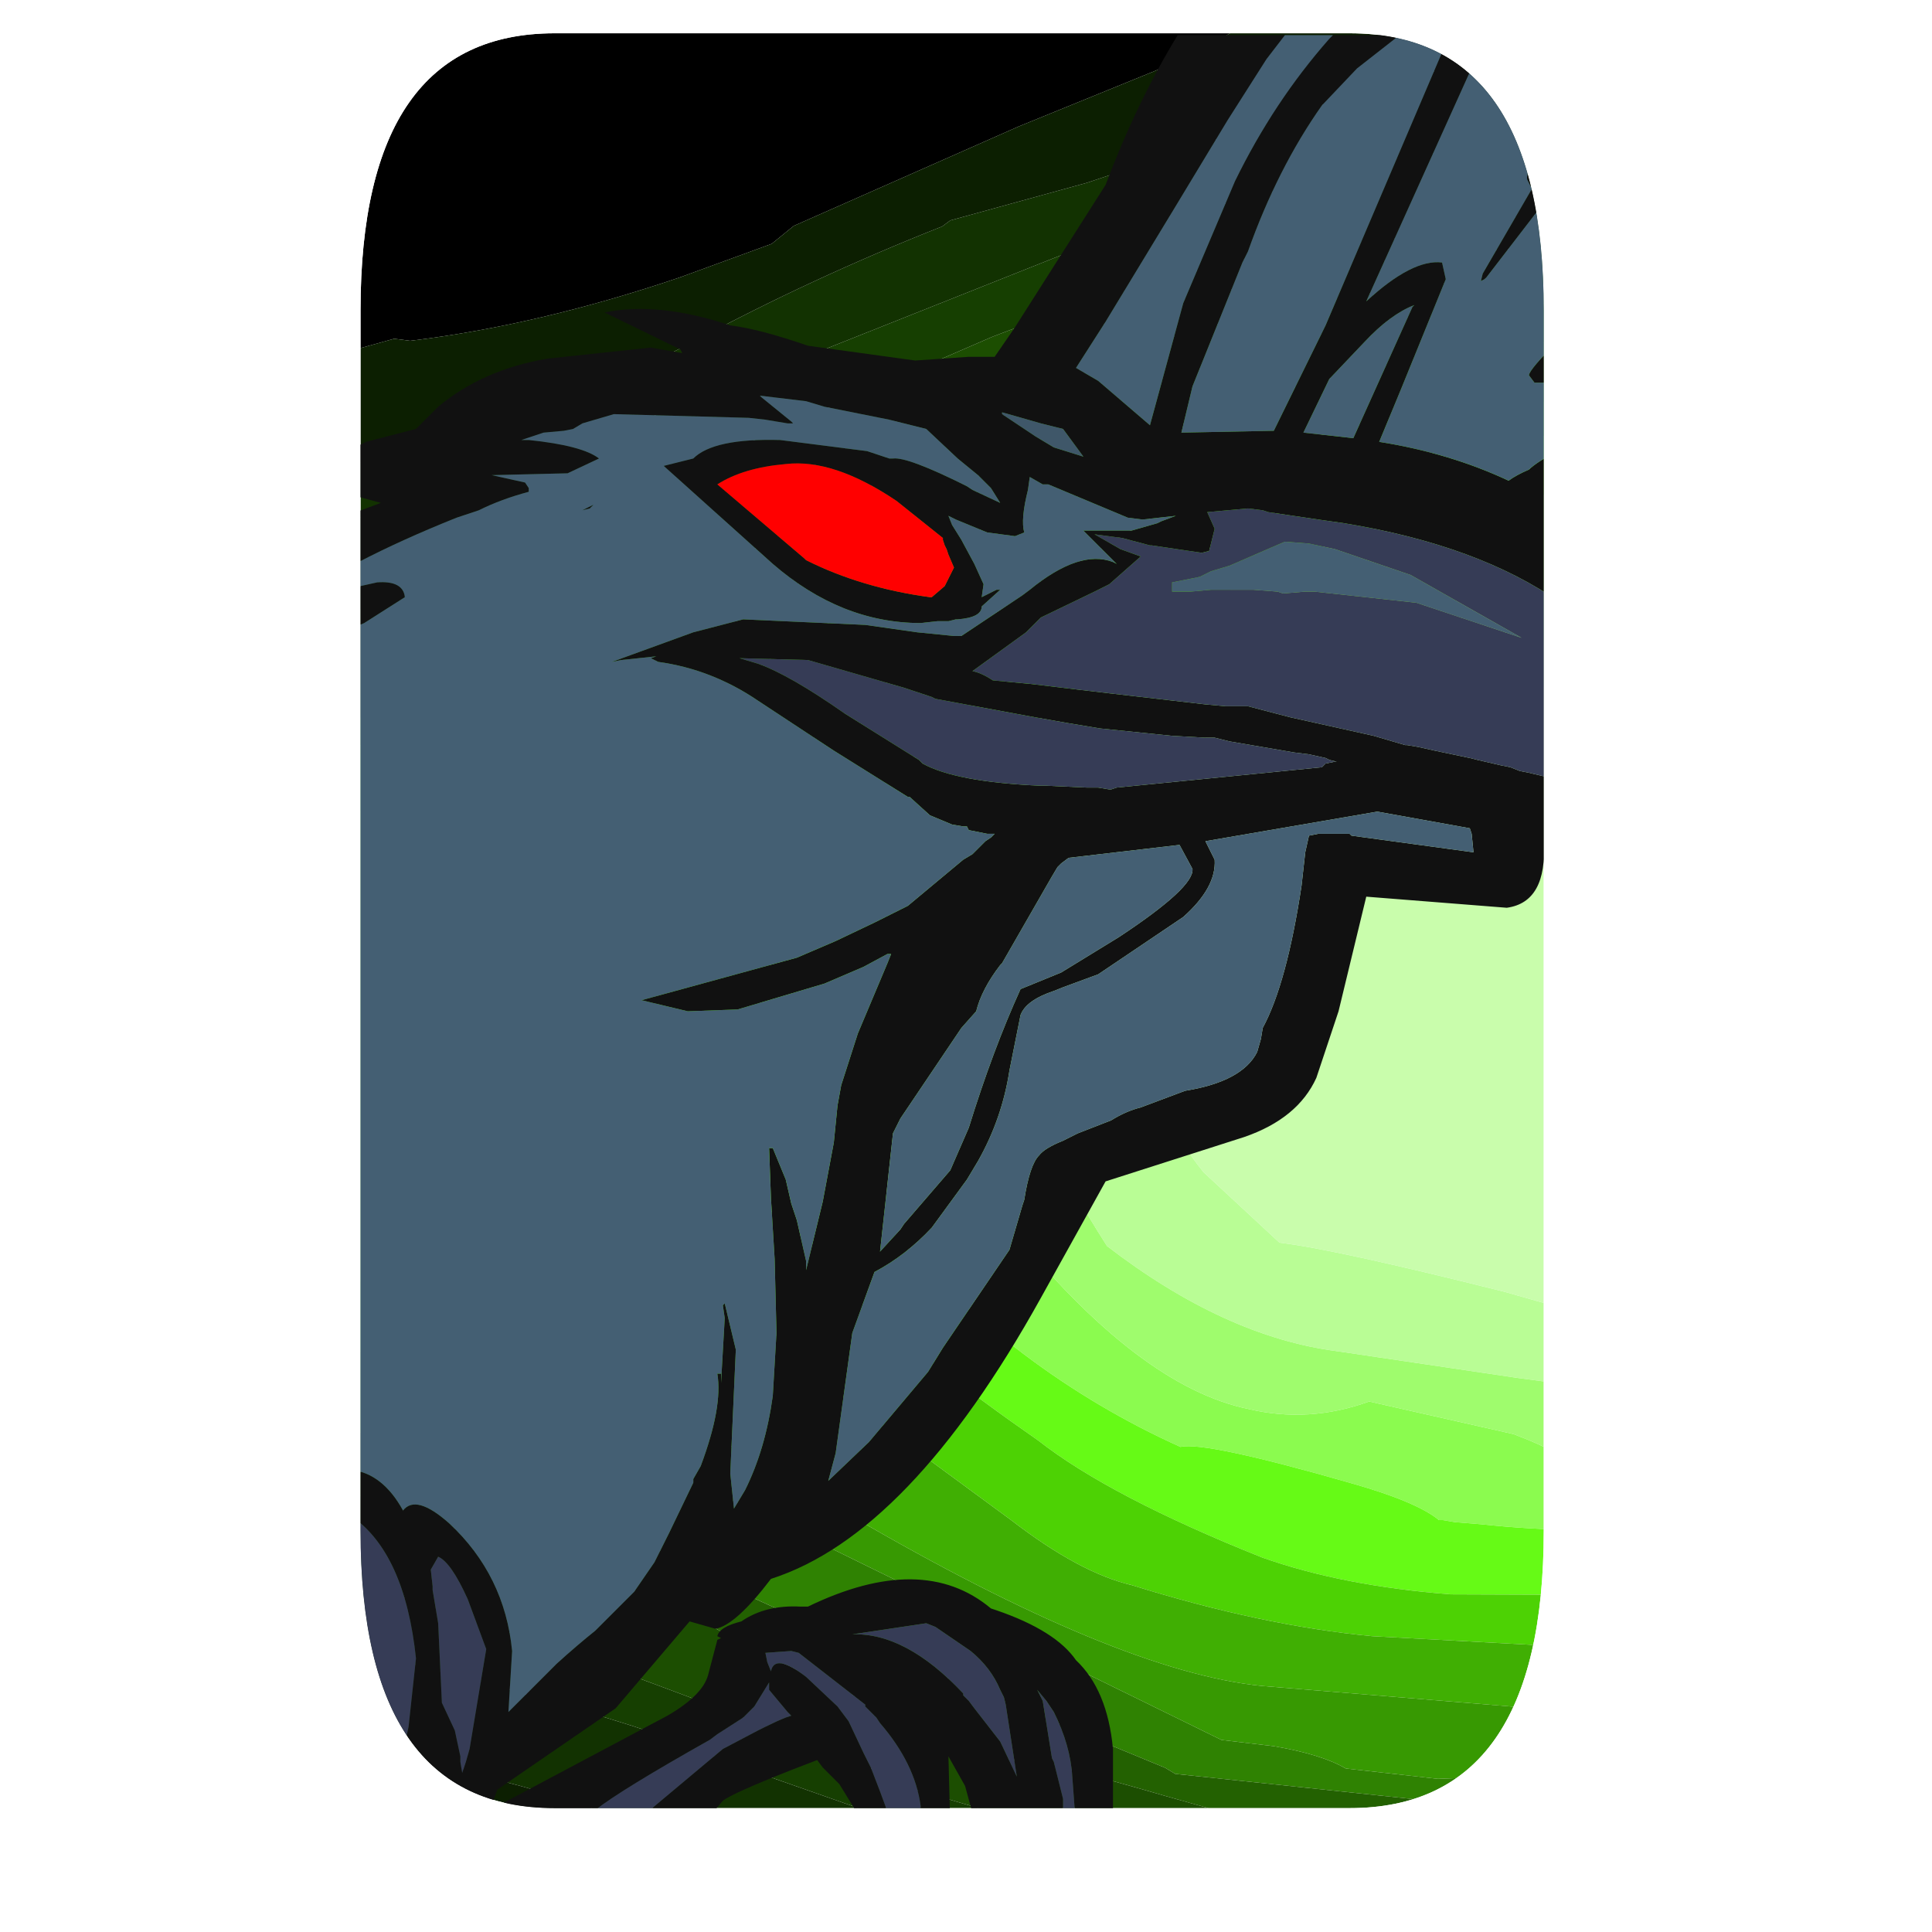 <?xml version="1.0" encoding="UTF-8" standalone="no"?>
<svg xmlns:ffdec="https://www.free-decompiler.com/flash" xmlns:xlink="http://www.w3.org/1999/xlink" ffdec:objectType="frame" height="52.25px" width="52.25px" xmlns="http://www.w3.org/2000/svg">
  <g transform="matrix(1.0, 0.0, 0.0, 1.0, 9.75, 0.9)">
    <clipPath id="clipPath0" transform="matrix(1.0, 0.0, 0.0, 1.0, 0.0, 0.0)">
      <path d="M32.0 7.5 L32.0 40.5 Q32.0 48.0 26.75 48.0 L5.25 48.0 Q0.0 48.0 0.0 40.5 L0.0 7.5 Q0.0 0.0 5.25 0.0 L26.75 0.0 Q32.0 0.0 32.0 7.5" fill="#ff0000" fill-rule="evenodd" stroke="none"/>
    </clipPath>
    <g clip-path="url(#clipPath0)">
      <use ffdec:characterId="523" height="48.0" transform="matrix(1.0, 0.0, 0.0, 1.0, 0.0, 0.0)" width="32.0" xlink:href="#shape0"/>
      <filter id="filter0">
        <feColorMatrix in="SourceGraphic" result="filterResult0" type="matrix" values="0.845 1.433 -1.209 0.0 -0.215 -0.097 0.746 0.421 0.0 -0.215 1.154 -0.491 0.407 0.0 -0.215 0.0 0.0 0.0 1.0 0.0"/>
      </filter>
      <use ffdec:characterId="558" filter="url(#filter0)" height="48.0" transform="matrix(-0.004, 1.085, -1.085, -0.004, 42.5, -0.7)" width="48.0" xlink:href="#sprite0"/>
      <use ffdec:characterId="559" height="48.45" transform="matrix(1.0, 0.0, 0.0, 1.0, -0.25, 0.05)" width="32.7" xlink:href="#shape2"/>
    </g>
  </g>
  <defs>
    <g id="sprite0" transform="matrix(1.0, 0.0, 0.0, 1.0, 0.0, 0.0)">
      <use ffdec:characterId="557" height="48.0" transform="matrix(1.0, 0.0, 0.0, 1.0, 0.0, 0.0)" width="48.0" xlink:href="#shape1"/>
    </g>
    <g id="shape1" transform="matrix(1.0, 0.0, 0.0, 1.0, 0.0, 0.0)">
      <path d="M42.35 34.3 L41.9 35.9 42.05 34.9 42.35 34.3" fill="#3b3b3b" fill-rule="evenodd" stroke="none"/>
      <path d="M21.7 25.4 L21.5 25.4 21.5 25.3 21.7 25.4 M36.6 8.3 L36.65 8.5 36.6 8.55 36.6 8.3 M34.0 27.75 L34.2 27.55 34.4 27.45 34.35 27.55 34.0 27.75" fill="#646464" fill-rule="evenodd" stroke="none"/>
      <path d="M30.75 30.7 L30.85 30.5 30.85 30.6 30.75 30.7" fill="#1ad310" fill-rule="evenodd" stroke="none"/>
      <path d="M30.85 30.5 L31.1 30.4 31.15 30.4 30.85 30.6 30.85 30.5" fill="#15ac0d" fill-rule="evenodd" stroke="none"/>
      <path d="M48.0 30.3 L48.0 40.5 Q48.0 42.05 47.65 43.35 L47.3 44.35 46.75 45.35 46.1 46.1 Q45.05 47.1 43.45 47.6 L42.8 47.75 Q43.5 44.75 44.9 40.0 L48.0 30.3 M10.9 48.0 L10.8 48.0 7.9 48.0 6.9 48.0 Q4.75 47.8 3.3 47.05 L2.45 46.55 1.7 45.85 1.4 45.5 0.65 44.15 Q0.0 42.65 0.0 40.6 L0.0 40.5 0.0 16.6 Q0.5 16.85 1.65 19.35 L3.05 22.75 5.55 28.35 6.0 28.9 6.85 31.2 Q8.05 34.7 8.45 37.9 L8.4 38.3 9.5 42.2 10.8 47.3 10.8 47.4 10.8 47.5 10.9 48.0" fill="#000000" fill-rule="evenodd" stroke="none"/>
      <path d="M17.6 0.0 L20.2 0.0 20.45 0.0 31.7 0.0 32.45 4.7 32.65 5.7 32.65 6.0 32.8 6.1 32.8 7.1 32.55 7.55 Q32.25 8.75 32.4 9.3 L32.05 10.55 Q31.0 14.8 30.85 16.15 L29.1 18.05 Q26.2 20.4 22.75 19.15 20.15 18.15 19.25 16.55 16.6 11.65 16.75 5.55 16.9 2.6 17.6 0.0" fill="#c9fdac" fill-rule="evenodd" stroke="none"/>
      <path d="M16.1 0.0 L17.6 0.0 Q16.9 2.6 16.75 5.55 16.6 11.65 19.25 16.55 20.15 18.15 22.75 19.15 26.2 20.4 29.1 18.05 L30.85 16.15 Q31.0 14.8 32.05 10.55 L32.4 9.3 Q32.25 8.75 32.55 7.55 L32.8 7.1 32.8 6.1 32.65 6.0 32.65 5.7 32.45 4.7 31.7 0.0 33.85 0.0 Q34.75 3.6 34.7 6.35 L34.2 10.2 33.55 14.7 Q33.2 17.5 30.95 20.45 27.75 22.5 26.2 22.75 L23.5 22.25 21.9 21.8 21.8 21.8 Q20.9 21.8 21.0 21.35 L19.65 19.7 17.95 17.65 Q15.55 13.15 15.65 5.2 15.65 2.35 16.1 0.0" fill="#b9fd95" fill-rule="evenodd" stroke="none"/>
      <path d="M15.2 0.0 L16.1 0.0 Q15.65 2.35 15.65 5.2 15.55 13.15 17.95 17.65 L19.65 19.7 21.0 21.35 Q20.9 21.8 21.8 21.8 L21.9 21.8 23.5 22.25 26.2 22.75 Q27.75 22.5 30.95 20.45 33.2 17.5 33.55 14.7 L34.2 10.2 34.7 6.35 Q34.75 3.6 33.85 0.0 L35.7 0.0 Q36.55 3.5 36.6 7.75 L36.6 8.25 36.6 8.3 36.6 8.55 Q36.1 8.95 35.6 10.3 L34.8 13.9 Q35.35 15.4 35.0 16.9 34.45 19.65 30.45 22.9 L28.2 24.3 23.55 23.4 20.1 23.2 19.9 22.95 Q19.65 22.5 19.7 22.2 17.25 19.0 16.55 17.7 14.2 13.25 14.6 4.7 14.75 2.2 15.2 0.0" fill="#9ffc6d" fill-rule="evenodd" stroke="none"/>
      <path d="M12.95 0.0 L15.2 0.0 Q14.75 2.2 14.6 4.7 14.2 13.25 16.55 17.7 17.25 19.0 19.7 22.2 19.65 22.5 19.9 22.95 L20.1 23.2 23.55 23.4 28.2 24.3 30.45 22.9 Q34.45 19.65 35.0 16.9 35.35 15.4 34.8 13.9 L35.6 10.3 Q36.1 8.95 36.6 8.55 L36.65 8.5 36.6 8.3 36.6 8.25 36.6 7.75 Q36.55 3.5 35.7 0.0 L37.1 0.0 Q37.65 2.75 37.9 6.05 38.1 8.7 37.85 11.1 L37.8 11.75 37.75 12.05 37.75 12.15 Q37.3 12.7 36.85 14.3 35.8 18.0 35.95 18.6 34.1 22.75 30.5 25.9 L27.0 26.1 23.95 25.9 Q23.1 25.35 21.7 25.4 L21.5 25.3 21.5 25.4 21.15 25.4 20.45 25.55 18.2 22.6 Q16.0 20.1 15.25 18.7 13.65 15.7 13.1 14.05 12.4 11.85 12.0 8.1 11.65 4.35 12.95 0.0" fill="#8bfb4f" fill-rule="evenodd" stroke="none"/>
      <path d="M12.3 0.0 L12.95 0.0 Q11.65 4.35 12.0 8.1 12.4 11.85 13.1 14.05 13.65 15.7 15.25 18.7 16.0 20.1 18.2 22.6 L20.45 25.55 21.15 25.4 21.5 25.4 21.7 25.4 Q23.1 25.35 23.95 25.9 L27.0 26.1 30.5 25.9 Q34.1 22.75 35.95 18.6 35.8 18.0 36.85 14.3 37.3 12.7 37.75 12.15 L37.75 12.05 37.8 11.75 37.85 11.1 Q38.1 8.7 37.9 6.05 37.65 2.75 37.1 0.0 L38.05 0.0 38.3 0.0 Q39.65 5.25 39.6 7.5 L39.6 11.85 Q39.4 14.55 38.7 16.55 37.2 20.35 35.8 22.15 33.8 25.05 32.05 26.95 L30.6 28.05 30.9 28.15 30.7 28.4 30.0 28.9 29.9 29.0 29.8 29.0 Q26.95 29.55 24.4 29.0 22.1 28.45 19.7 26.7 L19.7 26.3 18.55 25.1 Q15.4 21.45 13.35 17.6 11.9 15.05 11.55 14.0 11.0 12.35 10.65 9.05 10.5 7.35 11.9 1.7 L12.3 0.0" fill="#66fa16" fill-rule="evenodd" stroke="none"/>
      <path d="M10.7 0.05 L10.75 0.05 11.5 0.0 12.3 0.0 11.9 1.7 Q10.5 7.35 10.65 9.05 11.0 12.35 11.55 14.0 11.9 15.05 13.35 17.6 15.4 21.45 18.55 25.1 L19.7 26.3 19.7 26.7 Q22.1 28.45 24.4 29.0 26.95 29.55 29.8 29.0 L29.9 29.0 30.0 28.9 30.7 28.4 30.9 28.15 30.6 28.05 32.05 26.95 Q33.8 25.05 35.8 22.15 37.2 20.35 38.7 16.55 39.4 14.55 39.6 11.85 L39.6 7.5 Q39.65 5.25 38.3 0.0 L38.4 0.0 40.1 0.0 40.4 0.0 40.4 0.35 40.55 1.15 Q41.0 4.65 40.9 8.85 L40.65 13.8 Q40.4 16.55 39.4 19.8 39.1 21.1 37.8 22.8 L35.1 26.5 34.45 27.4 34.4 27.45 34.2 27.55 34.0 27.75 34.0 27.8 33.95 27.8 33.8 27.9 33.75 27.95 33.75 28.05 32.85 29.1 31.25 30.3 31.15 30.4 31.1 30.4 30.85 30.5 30.75 30.7 29.95 31.55 28.95 31.8 27.8 32.15 23.7 31.5 23.25 31.45 21.95 30.85 20.6 30.6 18.8 28.4 Q17.15 26.45 16.05 24.7 L11.8 17.8 Q9.25 13.05 10.05 5.55 L10.7 0.05" fill="#4dd204" fill-rule="evenodd" stroke="none"/>
      <path d="M30.45 48.0 L21.0 48.0 20.8 44.45 Q20.05 35.35 18.3 32.05 L11.85 21.65 Q8.7 15.8 8.25 7.85 L8.25 7.4 8.2 7.35 8.05 6.0 8.05 5.95 8.15 5.2 Q8.15 2.8 7.95 2.4 L8.0 0.0 10.55 0.0 10.55 0.1 10.7 0.05 10.05 5.55 Q9.25 13.05 11.8 17.8 L16.05 24.7 Q17.15 26.45 18.8 28.4 L20.6 30.6 21.95 30.85 23.25 31.45 23.7 31.5 27.8 32.15 28.95 31.8 29.95 31.55 30.75 30.7 30.85 30.6 31.15 30.4 31.25 30.3 32.85 29.1 33.75 28.05 33.75 27.95 33.8 27.9 33.95 27.8 34.0 27.8 34.0 27.75 34.35 27.55 34.4 27.45 34.45 27.4 35.1 26.5 37.8 22.8 Q39.1 21.1 39.4 19.8 40.4 16.55 40.65 13.8 L40.9 8.85 Q41.0 4.65 40.55 1.15 L40.4 0.35 40.4 0.0 40.45 0.0 40.55 0.0 41.85 0.1 42.2 0.2 42.2 2.6 42.05 3.65 42.45 4.25 42.7 6.4 41.9 16.55 Q41.55 20.15 37.7 26.8 L33.15 34.7 33.0 35.05 32.65 35.8 32.6 35.8 32.3 37.7 Q31.7 39.1 31.15 43.45 L30.9 46.45 Q30.55 46.95 30.45 47.8 L30.45 48.0" fill="#40af03" fill-rule="evenodd" stroke="none"/>
      <path d="M32.3 47.95 L32.3 48.0 30.45 48.0 30.45 47.8 Q30.55 46.95 30.9 46.45 L31.15 43.45 Q31.7 39.1 32.3 37.7 L32.6 35.8 32.65 35.8 33.0 35.05 33.15 34.7 37.7 26.8 Q41.55 20.15 41.9 16.55 L42.7 6.4 42.45 4.25 42.05 3.65 42.2 2.6 42.2 0.2 42.25 0.2 43.05 0.35 43.7 0.55 Q44.35 0.75 44.9 1.05 L44.7 1.65 44.45 2.75 44.4 5.25 Q44.0 6.0 44.1 7.0 L44.15 11.0 44.2 12.15 43.95 14.45 Q43.6 15.05 43.4 16.25 L43.25 17.55 38.0 28.35 Q33.0 38.55 33.7 39.95 L33.55 40.75 32.9 44.3 32.5 46.25 32.45 46.5 32.45 46.55 32.4 46.9 32.4 47.6 32.3 47.95 M21.0 48.0 L20.05 48.0 19.45 43.75 Q17.75 34.05 15.65 30.15 L10.75 22.05 Q7.7 16.45 7.35 8.6 L7.1 3.25 7.1 3.15 7.15 2.85 7.15 0.05 7.8 0.0 7.9 0.0 8.0 0.0 7.95 2.4 Q8.15 2.8 8.15 5.2 L8.05 5.95 8.05 6.0 8.2 7.35 8.25 7.4 8.25 7.85 Q8.7 15.8 11.85 21.65 L18.3 32.05 Q20.05 35.35 20.8 44.45 L21.0 48.0" fill="#379902" fill-rule="evenodd" stroke="none"/>
      <path d="M33.75 48.0 L33.1 48.0 33.1 47.9 33.05 47.9 33.0 48.0 32.3 48.0 32.3 47.95 32.4 47.6 32.4 46.9 32.45 46.55 32.45 46.5 32.5 46.25 32.9 44.3 33.55 40.75 33.7 39.95 Q33.0 38.55 38.0 28.35 L43.25 17.55 43.4 16.25 Q43.6 15.05 43.95 14.45 L44.2 12.15 44.15 11.0 44.1 7.0 Q44.0 6.0 44.4 5.25 L44.45 2.75 44.7 1.65 44.9 1.05 45.35 1.35 45.4 1.4 45.8 1.7 46.15 2.05 Q45.55 4.0 45.05 9.4 L44.1 18.7 43.95 18.95 42.05 23.6 39.95 28.8 39.0 30.9 38.85 31.15 38.8 31.1 37.3 34.35 36.75 35.75 35.35 40.0 34.85 42.45 34.2 44.3 33.75 48.0 M20.05 48.0 L19.15 48.0 18.65 42.9 Q17.65 36.65 15.0 31.9 L8.85 20.5 Q7.0 15.8 6.55 7.95 L6.4 3.25 6.4 3.1 6.4 2.55 6.35 2.35 6.3 0.1 6.65 0.05 6.75 0.05 7.15 0.05 7.15 2.85 7.1 3.15 7.1 3.25 7.35 8.6 Q7.7 16.45 10.75 22.05 L15.65 30.15 Q17.75 34.05 19.45 43.75 L20.05 48.0" fill="#2f8202" fill-rule="evenodd" stroke="none"/>
      <path d="M46.15 2.05 L46.85 2.9 47.3 3.7 47.4 3.9 Q46.85 5.2 46.4 9.1 L45.65 15.35 44.65 18.95 Q43.8 21.9 43.8 22.5 L43.75 22.85 Q41.8 27.9 40.5 30.2 L40.25 30.85 39.85 31.4 36.25 41.95 36.35 42.6 35.6 46.5 35.25 48.0 33.75 48.0 34.2 44.3 34.85 42.45 35.35 40.0 36.75 35.75 37.3 34.35 38.8 31.1 38.85 31.15 39.0 30.9 39.95 28.8 42.05 23.6 43.95 18.95 44.1 18.7 45.05 9.4 Q45.55 4.0 46.15 2.05 M19.15 48.0 L18.3 48.0 18.2 47.3 Q17.25 39.65 15.45 35.1 L9.05 23.25 8.65 21.95 8.35 21.45 Q7.3 19.5 6.6 14.55 L6.2 12.95 6.0 9.3 5.65 5.3 5.55 5.3 5.55 4.85 Q5.55 1.05 5.2 0.8 L5.2 0.3 5.55 0.2 6.3 0.1 6.35 2.35 6.35 2.65 6.4 2.55 6.4 3.1 6.4 3.25 6.55 7.95 Q7.0 15.8 8.85 20.5 L15.0 31.9 Q17.65 36.65 18.65 42.9 L19.15 48.0" fill="#236101" fill-rule="evenodd" stroke="none"/>
      <path d="M47.4 3.9 L47.75 4.95 48.0 7.5 48.0 9.8 48.0 9.9 48.0 10.0 47.95 10.0 46.7 15.3 Q46.1 17.75 45.65 21.25 L44.45 25.4 44.4 25.45 44.15 25.9 Q41.8 31.7 40.35 36.2 L39.55 38.65 39.4 38.85 Q38.9 40.2 37.45 45.85 L37.35 46.2 37.35 46.5 37.15 48.0 35.25 48.0 35.6 46.5 36.35 42.6 36.25 41.95 39.85 31.4 40.25 30.85 40.5 30.2 Q41.8 27.9 43.75 22.85 L43.8 22.5 Q43.8 21.9 44.65 18.95 L45.65 15.35 46.4 9.1 Q46.85 5.2 47.4 3.9 M18.3 48.0 L16.65 48.0 15.75 41.95 Q15.3 38.7 13.75 35.3 L10.95 29.45 8.3 23.4 Q6.95 19.95 6.25 16.7 6.0 15.35 5.5 10.65 L5.35 10.65 5.25 10.25 4.7 4.8 4.65 1.0 4.45 0.5 4.75 0.4 5.2 0.3 5.2 0.8 Q5.55 1.05 5.55 4.85 L5.55 5.3 5.65 5.3 6.0 9.3 6.2 12.95 6.6 14.55 Q7.3 19.5 8.35 21.45 L8.65 21.95 9.05 23.25 15.45 35.1 Q17.25 39.65 18.2 47.3 L18.3 48.0" fill="#1c4e01" fill-rule="evenodd" stroke="none"/>
      <path d="M48.0 10.0 L48.0 19.2 47.8 19.05 45.5 25.1 43.8 30.0 Q43.2 31.2 42.35 34.3 L42.05 34.9 41.9 35.9 41.85 36.1 41.45 37.6 41.4 38.05 Q41.15 38.3 41.05 38.7 L41.05 39.1 40.15 42.0 39.15 45.6 39.0 46.55 39.0 46.85 38.9 47.8 38.9 47.95 38.85 48.0 38.05 48.0 37.15 48.0 37.35 46.5 37.35 46.2 37.45 45.85 Q38.9 40.2 39.4 38.85 L39.55 38.65 40.35 36.2 Q41.8 31.7 44.15 25.9 L44.4 25.45 44.45 25.4 45.65 21.25 Q46.1 17.75 46.7 15.3 L47.95 10.0 48.0 10.0 M16.65 48.0 L14.75 48.0 Q14.4 45.0 13.65 41.9 12.55 37.55 9.5 29.75 L5.6 20.05 5.55 20.05 4.75 16.75 3.85 13.55 3.05 8.3 2.15 2.0 2.0 1.9 2.2 1.7 Q2.65 1.25 3.3 0.95 L3.95 0.65 Q4.1 0.55 4.35 0.5 L4.45 0.5 4.65 1.0 4.7 4.8 5.25 10.25 5.35 10.65 5.5 10.65 Q6.0 15.35 6.25 16.7 6.95 19.95 8.3 23.4 L10.95 29.45 13.75 35.3 Q15.3 38.7 15.75 41.95 L16.65 48.0" fill="#163f01" fill-rule="evenodd" stroke="none"/>
      <path d="M48.0 19.2 L48.0 26.1 45.6 31.6 Q44.8 33.65 44.35 35.45 L44.3 35.55 44.05 36.4 43.7 37.2 43.7 37.25 41.85 44.1 40.85 47.3 40.9 47.8 40.9 48.0 40.1 48.0 38.85 48.0 38.9 47.95 38.9 47.8 39.0 46.85 39.0 46.55 39.15 45.6 40.15 42.0 41.05 39.1 41.05 38.7 Q41.15 38.3 41.4 38.05 L41.45 37.6 41.85 36.1 41.9 35.9 42.35 34.3 Q43.2 31.2 43.8 30.0 L45.5 25.1 47.8 19.05 48.0 19.2 M14.75 48.0 L13.65 48.0 Q13.65 46.5 12.25 42.9 L11.65 39.8 Q10.35 34.45 8.45 30.85 6.85 27.9 5.55 24.65 L5.4 24.45 4.45 21.05 2.7 15.9 1.35 11.45 Q0.5 8.6 0.0 8.0 L0.0 7.5 0.2 5.35 0.45 4.5 0.95 3.3 1.4 2.55 1.45 2.6 1.45 2.5 2.0 1.9 2.15 2.0 3.05 8.3 3.85 13.55 4.75 16.75 5.55 20.05 5.6 20.05 9.5 29.75 Q12.55 37.55 13.65 41.9 14.4 45.0 14.75 48.0" fill="#123201" fill-rule="evenodd" stroke="none"/>
      <path d="M48.0 26.1 L48.0 30.3 44.9 40.0 Q43.5 44.75 42.8 47.75 L41.15 48.0 40.9 48.0 40.9 47.8 40.85 47.3 41.85 44.1 43.7 37.25 43.7 37.2 44.05 36.4 44.3 35.55 44.35 35.45 Q44.8 33.65 45.6 31.6 L48.0 26.1 M13.65 48.0 L10.9 48.0 10.8 47.5 10.8 47.4 10.8 47.3 9.5 42.2 8.4 38.3 8.45 37.9 Q8.05 34.7 6.85 31.2 L6.0 28.9 5.55 28.35 3.05 22.75 1.65 19.35 Q0.5 16.85 0.0 16.6 L0.0 8.0 Q0.5 8.6 1.35 11.45 L2.7 15.9 4.45 21.05 5.4 24.45 5.55 24.65 Q6.85 27.9 8.45 30.85 10.35 34.45 11.65 39.8 L12.25 42.9 Q13.65 46.5 13.65 48.0" fill="#0c1f01" fill-rule="evenodd" stroke="none"/>
    </g>
    <g id="shape2" transform="matrix(1.0, 0.0, 0.0, 1.0, 0.25, -0.05)">
      <path d="M32.45 4.0 L30.45 6.6 30.4 6.65 30.3 6.7 30.35 6.5 31.8 4.0 31.65 4.15 31.55 3.95 Q31.5 3.55 32.45 2.65 L32.45 4.0 M30.45 0.05 L27.2 7.25 Q28.45 6.1 29.25 6.2 L29.35 6.65 28.15 9.6 27.55 11.05 Q29.45 11.35 31.05 12.1 31.25 11.95 31.6 11.8 31.8 11.6 32.45 11.25 L32.45 15.4 Q30.25 13.85 26.6 13.25 L25.9 13.15 24.55 12.95 24.4 12.9 24.0 12.85 22.9 12.95 23.1 13.4 22.95 14.0 22.75 14.05 21.4 13.85 21.35 13.85 20.6 13.65 19.85 13.55 20.55 13.95 21.1 14.15 20.25 14.9 19.85 15.1 18.4 15.8 18.0 16.2 16.55 17.25 Q16.8 17.3 17.1 17.5 L18.15 17.6 19.4 17.75 20.25 17.85 22.85 18.15 23.4 18.2 23.7 18.2 24.0 18.2 25.15 18.5 27.4 19.0 28.25 19.25 28.3 19.25 28.6 19.3 29.05 19.4 30.0 19.6 30.2 19.65 30.85 19.8 31.1 19.85 31.35 19.95 31.6 20.0 32.45 20.2 32.45 21.9 32.0 21.85 Q32.1 23.5 31.0 23.65 L27.2 23.35 26.45 26.45 25.85 28.25 Q25.35 29.35 23.9 29.85 L20.15 31.05 18.4 34.2 Q14.85 40.6 11.1 41.8 10.15 43.05 9.6 43.15 L8.9 42.95 6.9 45.3 3.7 47.5 3.5 48.05 4.35 47.6 8.3 45.5 Q9.25 44.95 9.4 44.4 L9.65 43.45 9.75 43.4 9.65 43.35 Q9.7 43.1 10.3 42.95 10.95 42.5 11.9 42.55 L12.1 42.55 Q15.2 41.05 17.05 42.6 L17.2 42.65 Q18.8 43.2 19.35 44.0 20.2 44.8 20.35 46.4 L20.35 48.5 19.35 48.5 19.25 47.15 Q19.2 46.3 18.75 45.4 L18.55 45.1 18.3 44.8 18.45 45.1 18.7 46.65 18.75 46.75 19.0 47.75 19.0 48.1 19.0 48.5 16.65 48.5 16.35 47.4 15.9 46.6 15.95 48.5 15.05 48.5 15.1 48.35 15.15 47.95 Q15.0 46.8 14.05 45.7 L13.95 45.55 13.65 45.25 13.65 45.2 11.85 43.8 11.65 43.75 10.95 43.8 11.0 44.05 11.1 44.3 Q11.2 43.8 12.05 44.45 L12.9 45.25 13.2 45.65 13.6 46.5 13.8 46.9 14.05 47.55 14.4 48.5 13.55 48.5 13.55 48.35 13.35 48.0 12.95 47.35 12.5 46.9 12.35 46.7 11.7 46.95 Q10.05 47.6 9.8 47.8 L9.2 48.5 7.45 48.5 7.65 48.2 9.8 46.4 10.75 45.9 10.95 45.8 Q11.25 45.65 11.5 45.55 L11.65 45.5 11.55 45.4 11.05 44.8 11.05 44.6 10.65 45.25 10.35 45.55 9.65 46.0 9.45 46.15 Q7.05 47.5 6.35 48.05 L6.05 48.25 5.7 48.5 0.5 48.5 0.2 47.85 0.05 48.5 -0.25 48.5 -0.25 43.3 Q0.15 44.4 0.35 45.9 L0.7 46.95 0.8 47.25 0.9 47.4 1.05 46.95 1.3 45.8 1.5 43.95 Q1.2 41.1 -0.25 40.1 L-0.25 38.85 Q0.6 38.95 1.15 39.95 1.5 39.5 2.4 40.3 3.9 41.7 4.1 43.75 L4.0 45.4 5.3 44.1 Q5.85 43.6 6.35 43.2 L7.4 42.15 7.95 41.35 8.35 40.55 9.0 39.2 9.0 39.1 9.2 38.75 Q9.8 37.15 9.65 36.25 L9.75 36.25 9.75 36.5 9.85 34.75 9.8 34.4 9.85 34.35 10.15 35.6 10.0 38.95 10.1 39.9 10.4 39.4 Q10.95 38.3 11.15 36.85 L11.25 35.15 11.2 33.15 11.1 31.5 11.05 30.15 11.15 30.15 11.5 31.0 11.65 31.65 11.8 32.1 12.05 33.2 12.05 33.4 12.05 33.45 12.5 31.6 12.8 30.0 12.85 29.5 12.9 29.0 13.0 28.45 13.45 27.05 14.25 25.15 14.35 24.9 14.25 24.9 13.6 25.25 12.55 25.7 10.2 26.4 8.85 26.45 7.6 26.15 11.8 25.0 12.85 24.55 13.9 24.05 14.8 23.6 16.3 22.35 16.55 22.2 16.9 21.85 17.05 21.75 17.15 21.65 16.95 21.65 16.45 21.55 16.4 21.45 16.3 21.45 16.0 21.4 15.4 21.15 14.85 20.65 14.8 20.65 12.8 19.4 10.75 18.05 Q9.5 17.2 8.05 17.0 L7.85 16.9 8.0 16.85 7.05 16.95 6.8 17.0 9.0 16.2 10.35 15.85 13.65 16.0 15.05 16.2 16.05 16.3 16.25 16.3 17.9 15.2 18.1 15.05 Q19.45 13.95 20.35 14.3 L20.45 14.35 20.4 14.3 19.55 13.45 20.85 13.45 21.55 13.25 21.65 13.2 22.05 13.05 21.15 13.15 20.75 13.1 18.6 12.2 18.45 12.2 18.1 12.0 18.05 12.35 Q17.85 13.15 17.95 13.5 L17.7 13.6 16.95 13.5 16.1 13.15 15.9 13.05 16.0 13.3 16.25 13.7 16.6 14.35 16.85 14.9 16.8 15.25 17.2 15.05 17.3 15.05 16.8 15.5 Q16.8 15.8 16.15 15.85 L16.1 15.85 15.9 15.9 15.6 15.9 15.15 15.95 Q13.0 15.95 11.15 14.35 L8.2 11.7 8.8 11.55 9.0 11.5 Q9.55 10.95 11.35 11.0 L13.7 11.3 14.3 11.5 14.4 11.5 Q14.8 11.45 16.4 12.25 L16.55 12.35 17.3 12.7 17.05 12.3 16.7 11.95 16.15 11.5 15.3 10.7 14.3 10.45 12.55 10.1 12.05 9.95 10.8 9.8 10.85 9.85 11.65 10.5 11.7 10.55 11.55 10.55 10.95 10.45 10.5 10.4 6.85 10.3 6.0 10.55 5.75 10.7 5.5 10.75 4.95 10.8 4.35 11.0 4.55 11.0 Q6.0 11.15 6.45 11.5 L5.6 11.9 3.55 11.95 4.45 12.15 4.55 12.3 4.55 12.4 Q3.8 12.6 3.2 12.9 L2.6 13.1 Q1.1 13.7 -0.05 14.3 L-0.25 14.4 -0.25 13.0 0.55 12.7 0.0 12.55 -0.25 12.65 -0.25 11.25 0.15 11.05 1.5 10.7 2.1 10.1 Q3.3 9.1 5.05 8.8 L7.85 8.5 8.7 8.65 8.65 8.55 6.6 7.55 Q8.05 7.25 10.0 7.9 10.8 8.0 12.1 8.45 L15.0 8.85 16.45 8.75 17.15 8.75 17.7 7.95 20.15 4.1 Q21.0 1.85 22.1 0.05 L25.0 0.05 24.5 0.7 23.45 2.35 22.0 4.75 20.15 7.8 19.35 9.05 19.95 9.4 21.35 10.6 22.25 7.3 23.65 4.0 Q24.7 1.85 26.2 0.15 L26.3 0.05 28.1 0.05 26.95 0.95 26.0 1.95 Q24.8 3.65 24.0 5.9 L23.85 6.2 22.5 9.55 22.2 10.8 24.7 10.75 26.1 7.9 29.45 0.05 30.45 0.05 M32.45 9.4 L32.2 9.45 31.75 9.45 31.6 9.25 Q31.6 9.1 32.45 8.25 L32.45 9.4 M28.45 7.4 L28.5 7.35 Q27.85 7.6 27.15 8.35 L26.2 9.35 25.5 10.8 26.85 10.95 28.45 7.4 M22.85 19.05 L21.95 19.0 20.0 18.8 19.1 18.65 18.25 18.5 15.55 18.0 15.45 17.95 14.7 17.7 12.1 16.95 10.25 16.9 10.75 17.05 Q11.6 17.35 13.1 18.4 L14.3 19.15 15.1 19.65 15.2 19.75 Q16.1 20.25 18.4 20.35 L18.55 20.35 19.65 20.4 19.95 20.4 20.25 20.45 20.3 20.45 20.45 20.4 26.0 19.85 26.1 19.75 26.35 19.7 26.4 19.7 26.2 19.65 26.1 19.6 25.65 19.5 25.25 19.45 23.5 19.15 23.1 19.05 22.85 19.05 M22.85 21.85 L23.1 22.35 Q23.15 23.1 22.25 23.9 L19.95 25.45 19.0 25.8 18.75 25.9 Q18.0 26.15 17.85 26.55 L17.55 28.05 Q17.35 29.35 16.7 30.5 L16.4 31.0 15.45 32.3 Q14.75 33.05 13.9 33.5 L13.3 35.15 12.85 38.4 12.65 39.15 13.75 38.1 15.35 36.2 15.75 35.55 17.55 32.9 17.9 31.7 17.95 31.55 Q18.1 30.6 18.35 30.35 18.5 30.15 19.0 29.95 L19.1 29.9 19.4 29.75 20.3 29.4 Q20.7 29.15 21.1 29.05 L22.3 28.6 Q23.85 28.35 24.25 27.55 L24.35 27.2 24.4 26.9 Q25.05 25.7 25.45 23.05 L25.5 22.6 25.55 22.15 25.65 21.7 25.9 21.65 26.05 21.65 26.15 21.65 26.3 21.65 26.75 21.65 26.8 21.7 30.1 22.15 30.05 21.65 30.0 21.5 27.5 21.05 22.85 21.85 M20.5 24.45 Q22.55 23.1 22.5 22.6 L22.15 21.95 19.15 22.3 18.95 22.45 18.85 22.55 18.7 22.8 17.35 25.15 17.3 25.2 Q16.8 25.85 16.65 26.45 L16.25 26.9 14.6 29.35 14.4 29.75 14.05 32.95 14.6 32.35 14.7 32.2 15.95 30.75 16.45 29.6 Q17.1 27.5 17.85 25.85 L18.95 25.4 20.5 24.45 M17.35 10.3 L18.25 10.9 18.75 11.2 19.55 11.45 19.0 10.7 18.4 10.55 17.35 10.25 17.35 10.3 M-0.25 15.05 L0.0 14.95 0.45 14.85 Q1.15 14.8 1.2 15.25 L0.1 15.95 -0.25 16.1 -0.25 15.05 M6.3 12.75 L6.2 12.85 6.0 12.9 6.3 12.75 M15.75 13.7 L15.75 13.65 14.5 12.65 Q12.8 11.5 11.5 11.65 10.35 11.75 9.65 12.2 L12.0 14.2 12.05 14.25 Q13.55 15.0 15.4 15.25 L15.45 15.25 15.8 14.95 16.05 14.45 15.9 14.1 15.85 13.95 15.8 13.85 15.75 13.7 M1.95 42.0 L1.95 42.1 2.1 43.0 2.2 45.15 2.55 45.9 2.7 46.6 2.7 46.75 2.75 47.05 2.85 46.75 2.95 46.4 3.4 43.7 2.9 42.35 Q2.45 41.35 2.1 41.2 L1.9 41.55 1.95 42.0 M15.3 43.0 L13.3 43.3 Q14.75 43.25 16.3 44.9 L16.3 44.95 16.45 45.1 16.6 45.3 17.3 46.2 17.75 47.15 17.45 45.2 17.4 45.0 17.3 44.8 Q17.05 44.2 16.5 43.75 L15.55 43.1 15.3 43.0" fill="#111111" fill-rule="evenodd" stroke="none"/>
      <path d="M32.45 2.65 Q31.5 3.55 31.55 3.95 L31.65 4.15 31.8 4.0 30.35 6.5 30.3 6.7 30.4 6.65 30.45 6.6 32.45 4.0 32.45 8.25 Q31.6 9.1 31.6 9.25 L31.75 9.45 32.2 9.45 32.45 9.4 32.45 11.25 Q31.8 11.6 31.6 11.8 31.25 11.95 31.05 12.1 29.45 11.35 27.55 11.05 L28.15 9.6 29.35 6.65 29.25 6.2 Q28.45 6.1 27.2 7.25 L30.45 0.05 32.45 0.05 32.45 2.65 M26.3 0.05 L26.2 0.15 Q24.7 1.85 23.65 4.0 L22.25 7.3 21.35 10.6 19.95 9.4 19.35 9.05 20.15 7.8 22.0 4.75 23.45 2.35 24.5 0.7 25.0 0.05 26.3 0.05 M-0.25 14.4 L-0.05 14.3 Q1.1 13.7 2.6 13.1 L3.2 12.9 Q3.8 12.6 4.55 12.4 L4.55 12.3 4.45 12.15 3.55 11.95 5.6 11.9 6.45 11.5 Q6.0 11.15 4.55 11.0 L4.35 11.0 4.95 10.8 5.5 10.75 5.75 10.7 6.0 10.55 6.85 10.3 10.5 10.4 10.95 10.45 11.55 10.55 11.7 10.55 11.65 10.5 10.85 9.85 10.8 9.8 12.05 9.95 12.55 10.1 14.3 10.45 15.3 10.7 16.15 11.5 16.7 11.95 17.05 12.3 17.3 12.7 16.55 12.35 16.4 12.25 Q14.8 11.45 14.4 11.5 L14.3 11.5 13.7 11.3 11.35 11.0 Q9.55 10.95 9.0 11.5 L8.8 11.55 8.2 11.7 11.15 14.35 Q13.0 15.95 15.15 15.95 L15.6 15.9 15.9 15.9 16.1 15.85 16.15 15.85 Q16.8 15.8 16.8 15.5 L17.3 15.05 17.2 15.05 16.8 15.25 16.85 14.9 16.6 14.35 16.25 13.7 16.0 13.3 15.9 13.05 16.1 13.15 16.95 13.5 17.7 13.6 17.95 13.5 Q17.85 13.15 18.05 12.35 L18.1 12.0 18.45 12.2 18.6 12.2 20.75 13.1 21.15 13.15 22.05 13.05 21.65 13.2 21.55 13.25 20.85 13.45 19.55 13.45 20.4 14.3 20.45 14.35 20.35 14.3 Q19.45 13.95 18.1 15.05 L17.9 15.2 16.25 16.3 16.05 16.3 15.05 16.2 13.65 16.0 10.35 15.85 9.0 16.2 6.8 17.0 7.05 16.95 8.0 16.85 7.85 16.9 8.05 17.0 Q9.5 17.2 10.75 18.05 L12.8 19.4 14.8 20.65 14.85 20.65 15.4 21.15 16.0 21.4 16.3 21.45 16.4 21.45 16.45 21.55 16.95 21.65 17.15 21.65 17.05 21.75 16.9 21.85 16.55 22.2 16.3 22.35 14.8 23.6 13.9 24.05 12.85 24.55 11.8 25.0 7.6 26.15 8.85 26.45 10.2 26.4 12.55 25.7 13.6 25.25 14.25 24.9 14.35 24.9 14.25 25.15 13.45 27.05 13.0 28.45 12.9 29.0 12.85 29.5 12.8 30.0 12.5 31.6 12.05 33.45 12.05 33.4 12.05 33.2 11.8 32.1 11.65 31.65 11.5 31.0 11.15 30.15 11.05 30.15 11.1 31.5 11.2 33.15 11.25 35.15 11.15 36.85 Q10.95 38.3 10.4 39.4 L10.1 39.9 10.0 38.95 10.15 35.6 9.85 34.35 9.8 34.4 9.85 34.75 9.75 36.5 9.75 36.25 9.65 36.25 Q9.8 37.15 9.2 38.75 L9.0 39.1 9.0 39.2 8.35 40.55 7.95 41.35 7.4 42.15 6.35 43.2 Q5.85 43.6 5.3 44.1 L4.0 45.4 4.1 43.75 Q3.9 41.7 2.4 40.3 1.5 39.5 1.15 39.95 0.6 38.95 -0.25 38.85 L-0.25 16.1 0.1 15.95 1.2 15.25 Q1.15 14.8 0.45 14.85 L0.0 14.95 -0.25 15.05 -0.25 14.4 M0.05 48.5 L0.2 47.85 0.5 48.5 0.05 48.5 M28.1 0.05 L29.45 0.05 26.1 7.9 24.7 10.75 22.2 10.8 22.5 9.55 23.85 6.2 24.0 5.9 Q24.8 3.65 26.0 1.95 L26.95 0.95 28.1 0.05 M28.45 7.4 L26.85 10.95 25.5 10.8 26.2 9.35 27.15 8.35 Q27.85 7.6 28.5 7.35 L28.45 7.4 M25.55 15.1 L24.95 15.15 24.8 15.1 24.15 15.05 23.05 15.05 23.0 15.05 22.45 15.1 22.0 15.1 21.95 15.1 21.95 14.85 22.7 14.7 23.0 14.55 23.5 14.4 24.65 13.9 25.0 13.75 25.65 13.8 26.35 13.95 28.4 14.65 31.4 16.35 28.55 15.4 25.8 15.1 25.55 15.1 M20.5 24.45 L18.95 25.4 17.85 25.85 Q17.1 27.5 16.45 29.6 L15.95 30.75 14.7 32.2 14.6 32.35 14.05 32.95 14.4 29.75 14.6 29.35 16.25 26.9 16.65 26.45 Q16.8 25.85 17.3 25.2 L17.35 25.15 18.7 22.8 18.85 22.55 18.95 22.45 19.15 22.3 22.15 21.95 22.5 22.6 Q22.55 23.1 20.5 24.45 M22.85 21.85 L27.5 21.05 30.0 21.5 30.05 21.65 30.1 22.15 26.8 21.7 26.75 21.65 26.3 21.65 26.15 21.65 26.05 21.65 25.9 21.65 25.65 21.7 25.55 22.15 25.5 22.6 25.45 23.05 Q25.05 25.7 24.4 26.9 L24.35 27.2 24.25 27.55 Q23.85 28.35 22.3 28.6 L21.1 29.05 Q20.7 29.15 20.3 29.4 L19.4 29.75 19.1 29.9 19.0 29.95 Q18.5 30.15 18.35 30.35 18.1 30.6 17.95 31.55 L17.9 31.7 17.55 32.9 15.75 35.55 15.35 36.2 13.75 38.1 12.65 39.15 12.85 38.4 13.3 35.15 13.9 33.5 Q14.75 33.05 15.45 32.3 L16.4 31.0 16.7 30.5 Q17.35 29.35 17.55 28.05 L17.85 26.55 Q18.0 26.15 18.75 25.9 L19.0 25.8 19.95 25.45 22.25 23.9 Q23.15 23.1 23.1 22.35 L22.85 21.85 M6.3 12.75 L6.0 12.9 6.2 12.85 6.3 12.75" fill="#445f73" fill-rule="evenodd" stroke="none"/>
      <path d="M-0.25 40.1 Q1.2 41.1 1.5 43.95 L1.3 45.8 1.05 46.95 0.9 47.4 0.8 47.25 0.7 46.95 0.35 45.9 Q0.15 44.4 -0.25 43.3 L-0.25 40.1 M5.7 48.5 L6.05 48.25 6.35 48.05 Q7.05 47.5 9.45 46.15 L9.65 46.0 10.35 45.55 10.65 45.25 11.05 44.6 11.05 44.8 11.55 45.4 11.65 45.5 11.5 45.55 Q11.25 45.65 10.95 45.8 L10.75 45.9 9.8 46.4 7.65 48.2 7.45 48.5 5.7 48.5 M14.4 48.5 L14.05 47.55 13.8 46.9 13.6 46.5 13.2 45.65 12.9 45.25 12.05 44.45 Q11.2 43.8 11.1 44.3 L11.0 44.05 10.95 43.8 11.65 43.75 11.85 43.8 13.65 45.2 13.65 45.25 13.95 45.55 14.05 45.7 Q15.0 46.8 15.15 47.95 L15.1 48.35 15.05 48.5 14.4 48.5 M19.0 48.5 L19.0 48.1 19.0 47.75 18.75 46.75 18.7 46.65 18.45 45.1 18.3 44.8 18.55 45.1 18.75 45.4 Q19.2 46.3 19.25 47.15 L19.35 48.5 19.0 48.5 M32.45 20.2 L31.6 20.0 31.35 19.95 31.1 19.85 30.85 19.8 30.2 19.65 30.0 19.6 29.05 19.4 28.6 19.3 28.3 19.25 28.25 19.25 27.4 19.0 25.15 18.5 24.0 18.2 23.7 18.2 23.4 18.2 22.85 18.15 20.25 17.85 19.4 17.75 18.15 17.6 17.1 17.5 Q16.8 17.3 16.55 17.25 L18.0 16.2 18.4 15.8 19.85 15.1 20.25 14.9 21.1 14.15 20.55 13.95 19.85 13.55 20.6 13.65 21.35 13.85 21.4 13.85 22.75 14.05 22.95 14.0 23.1 13.4 22.9 12.95 24.0 12.85 24.4 12.9 24.55 12.95 25.9 13.15 26.6 13.25 Q30.25 13.85 32.45 15.4 L32.45 20.2 M25.55 15.1 L25.8 15.1 28.55 15.4 31.4 16.35 28.4 14.65 26.35 13.95 25.65 13.8 25.0 13.75 24.65 13.9 23.5 14.4 23.0 14.55 22.7 14.7 21.95 14.85 21.95 15.1 22.0 15.1 22.45 15.1 23.0 15.05 23.05 15.05 24.15 15.05 24.8 15.1 24.95 15.15 25.55 15.1 M22.85 19.05 L23.1 19.05 23.5 19.15 25.25 19.45 25.65 19.5 26.1 19.6 26.2 19.65 26.4 19.7 26.35 19.7 26.1 19.75 26.0 19.85 20.45 20.4 20.3 20.45 20.25 20.45 19.95 20.4 19.65 20.4 18.55 20.35 18.4 20.35 Q16.1 20.25 15.2 19.75 L15.1 19.65 14.3 19.15 13.1 18.4 Q11.6 17.35 10.75 17.05 L10.25 16.9 12.1 16.95 14.7 17.7 15.45 17.95 15.55 18.0 18.25 18.5 19.1 18.65 20.0 18.8 21.95 19.0 22.85 19.05 M1.95 42.0 L1.9 41.55 2.1 41.2 Q2.45 41.35 2.9 42.35 L3.4 43.7 2.95 46.4 2.85 46.75 2.75 47.05 2.7 46.75 2.7 46.6 2.55 45.9 2.2 45.15 2.1 43.0 1.95 42.1 1.95 42.0 M15.3 43.0 L15.55 43.1 16.5 43.75 Q17.05 44.2 17.3 44.8 L17.4 45.0 17.45 45.2 17.75 47.15 17.3 46.2 16.6 45.3 16.45 45.1 16.3 44.95 16.3 44.9 Q14.75 43.25 13.3 43.3 L15.3 43.0" fill="#363c56" fill-rule="evenodd" stroke="none"/>
      <path d="M17.35 10.3 L17.35 10.25 18.4 10.55 19.0 10.7 19.55 11.45 18.75 11.2 18.25 10.9 17.35 10.3" fill="#3f5769" fill-rule="evenodd" stroke="none"/>
      <path d="M15.75 13.7 L15.8 13.85 15.85 13.95 15.9 14.1 16.05 14.45 15.8 14.95 15.45 15.25 15.4 15.25 Q13.55 15.0 12.05 14.25 L12.0 14.2 9.65 12.2 Q10.35 11.75 11.5 11.65 12.8 11.5 14.5 12.65 L15.75 13.65 15.75 13.7" fill="#ff0000" fill-rule="evenodd" stroke="none"/>
    </g>
  </defs>
</svg>
